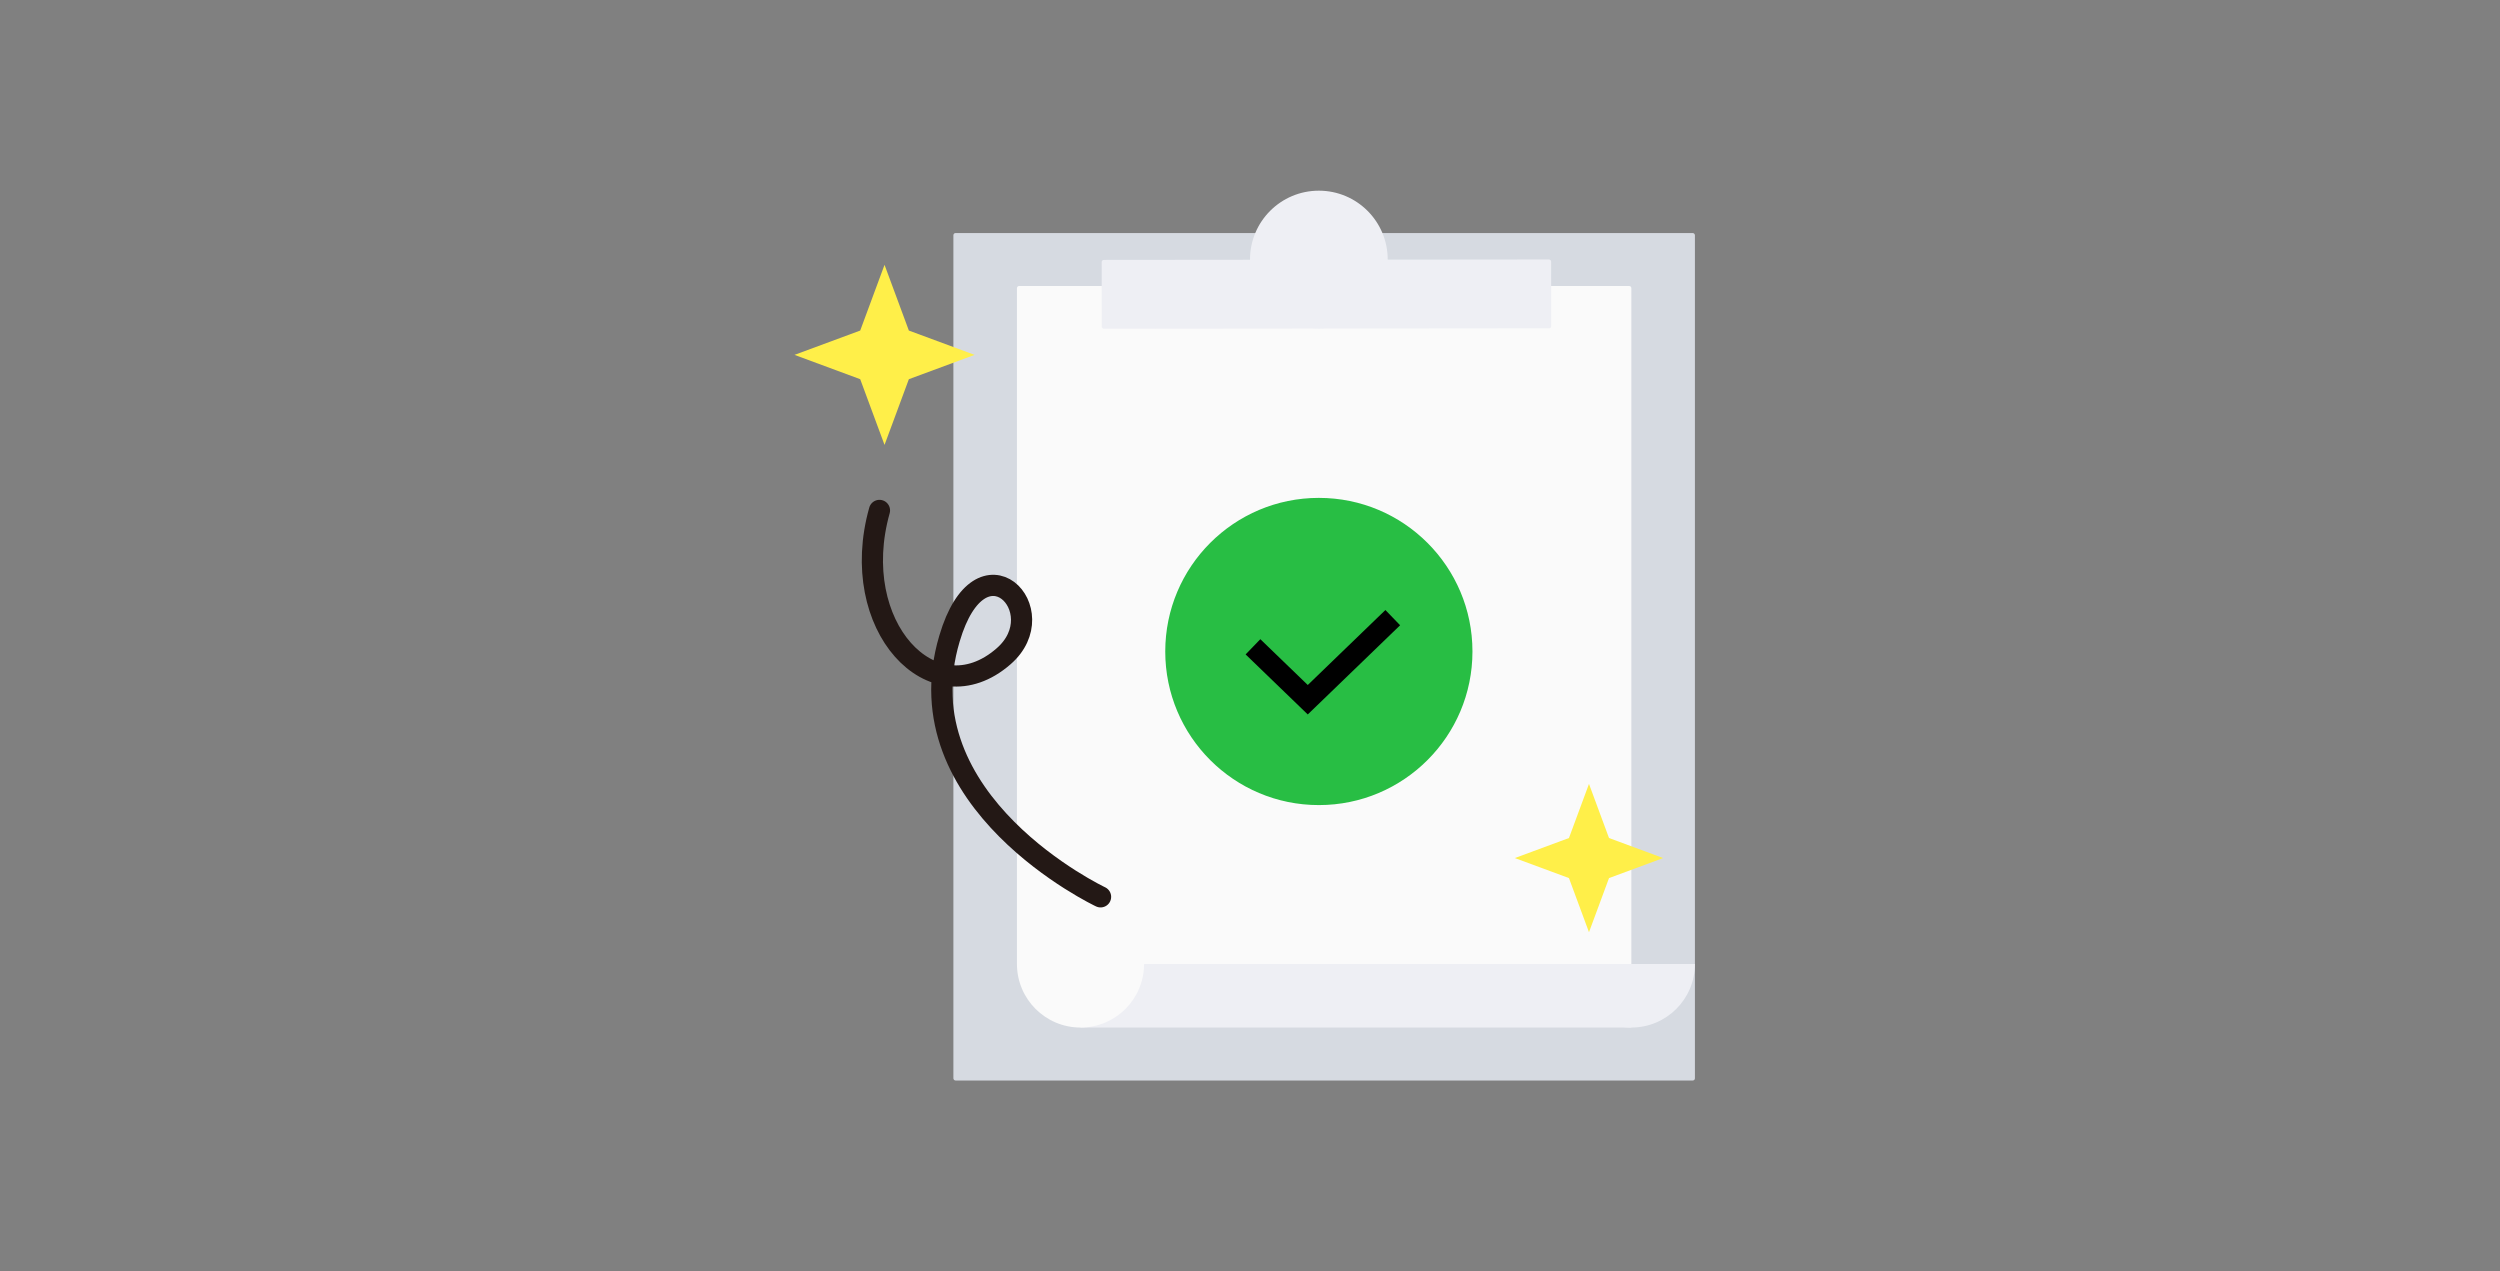 <svg width="236" height="120" viewBox="0 0 236 120" fill="none" xmlns="http://www.w3.org/2000/svg">
<rect x="0" y="0" width="236" height="120" fill="#808080" stroke="none"/>
<rect x="90" y="22" width="70" height="80" rx="0.2" fill="#D6DAE1"/>
<rect x="102" y="91" width="52" height="6" fill="#EEEFF4"/>
<path d="M96 27.2C96 27.09 96.09 27 96.2 27H153.8C153.91 27 154 27.09 154 27.2V91H96V27.2Z" fill="#FAFAFA"/>
<path d="M102 97C105.314 97 108 94.314 108 91H96C96 94.314 98.686 97 102 97Z" fill="#FAFAFA"/>
<path d="M154 97C157.314 97 160 94.314 160 91H148C148 94.314 150.686 97 154 97Z" fill="#EEEFF4"/>
<rect x="104" y="24.535" width="42.428" height="6.499" rx="0.2" transform="rotate(-0.056 104 24.535)" fill="#EEEFF4"/>
<circle cx="124.5" cy="24.5" r="6.5" fill="#EEEFF4"/>
<circle cx="124.5" cy="61.5" r="14.5" fill="#28BE44"/>
<path d="M119 61.753L123.453 66.054L130.757 59" stroke="currentColor" stroke-width="2" stroke-linecap="square"/>
<path d="M83.5 25L85.796 31.204L92 33.5L85.796 35.796L83.5 42L81.204 35.796L75 33.5L81.204 31.204L83.5 25Z" fill="#FFEF49"/>
<path d="M150 74L151.891 79.109L157 81L151.891 82.891L150 88L148.109 82.891L143 81L148.109 79.109L150 74Z" fill="#FFEF49"/>
<path d="M103.893 84.662C103.893 84.662 85.022 75.755 89.631 60.284C92.599 50.218 99.674 57.68 94.732 61.961C88.083 67.75 79.949 59.093 83.022 48.184" stroke="#231815" stroke-width="2" stroke-miterlimit="10" stroke-linecap="round"/>
</svg>
